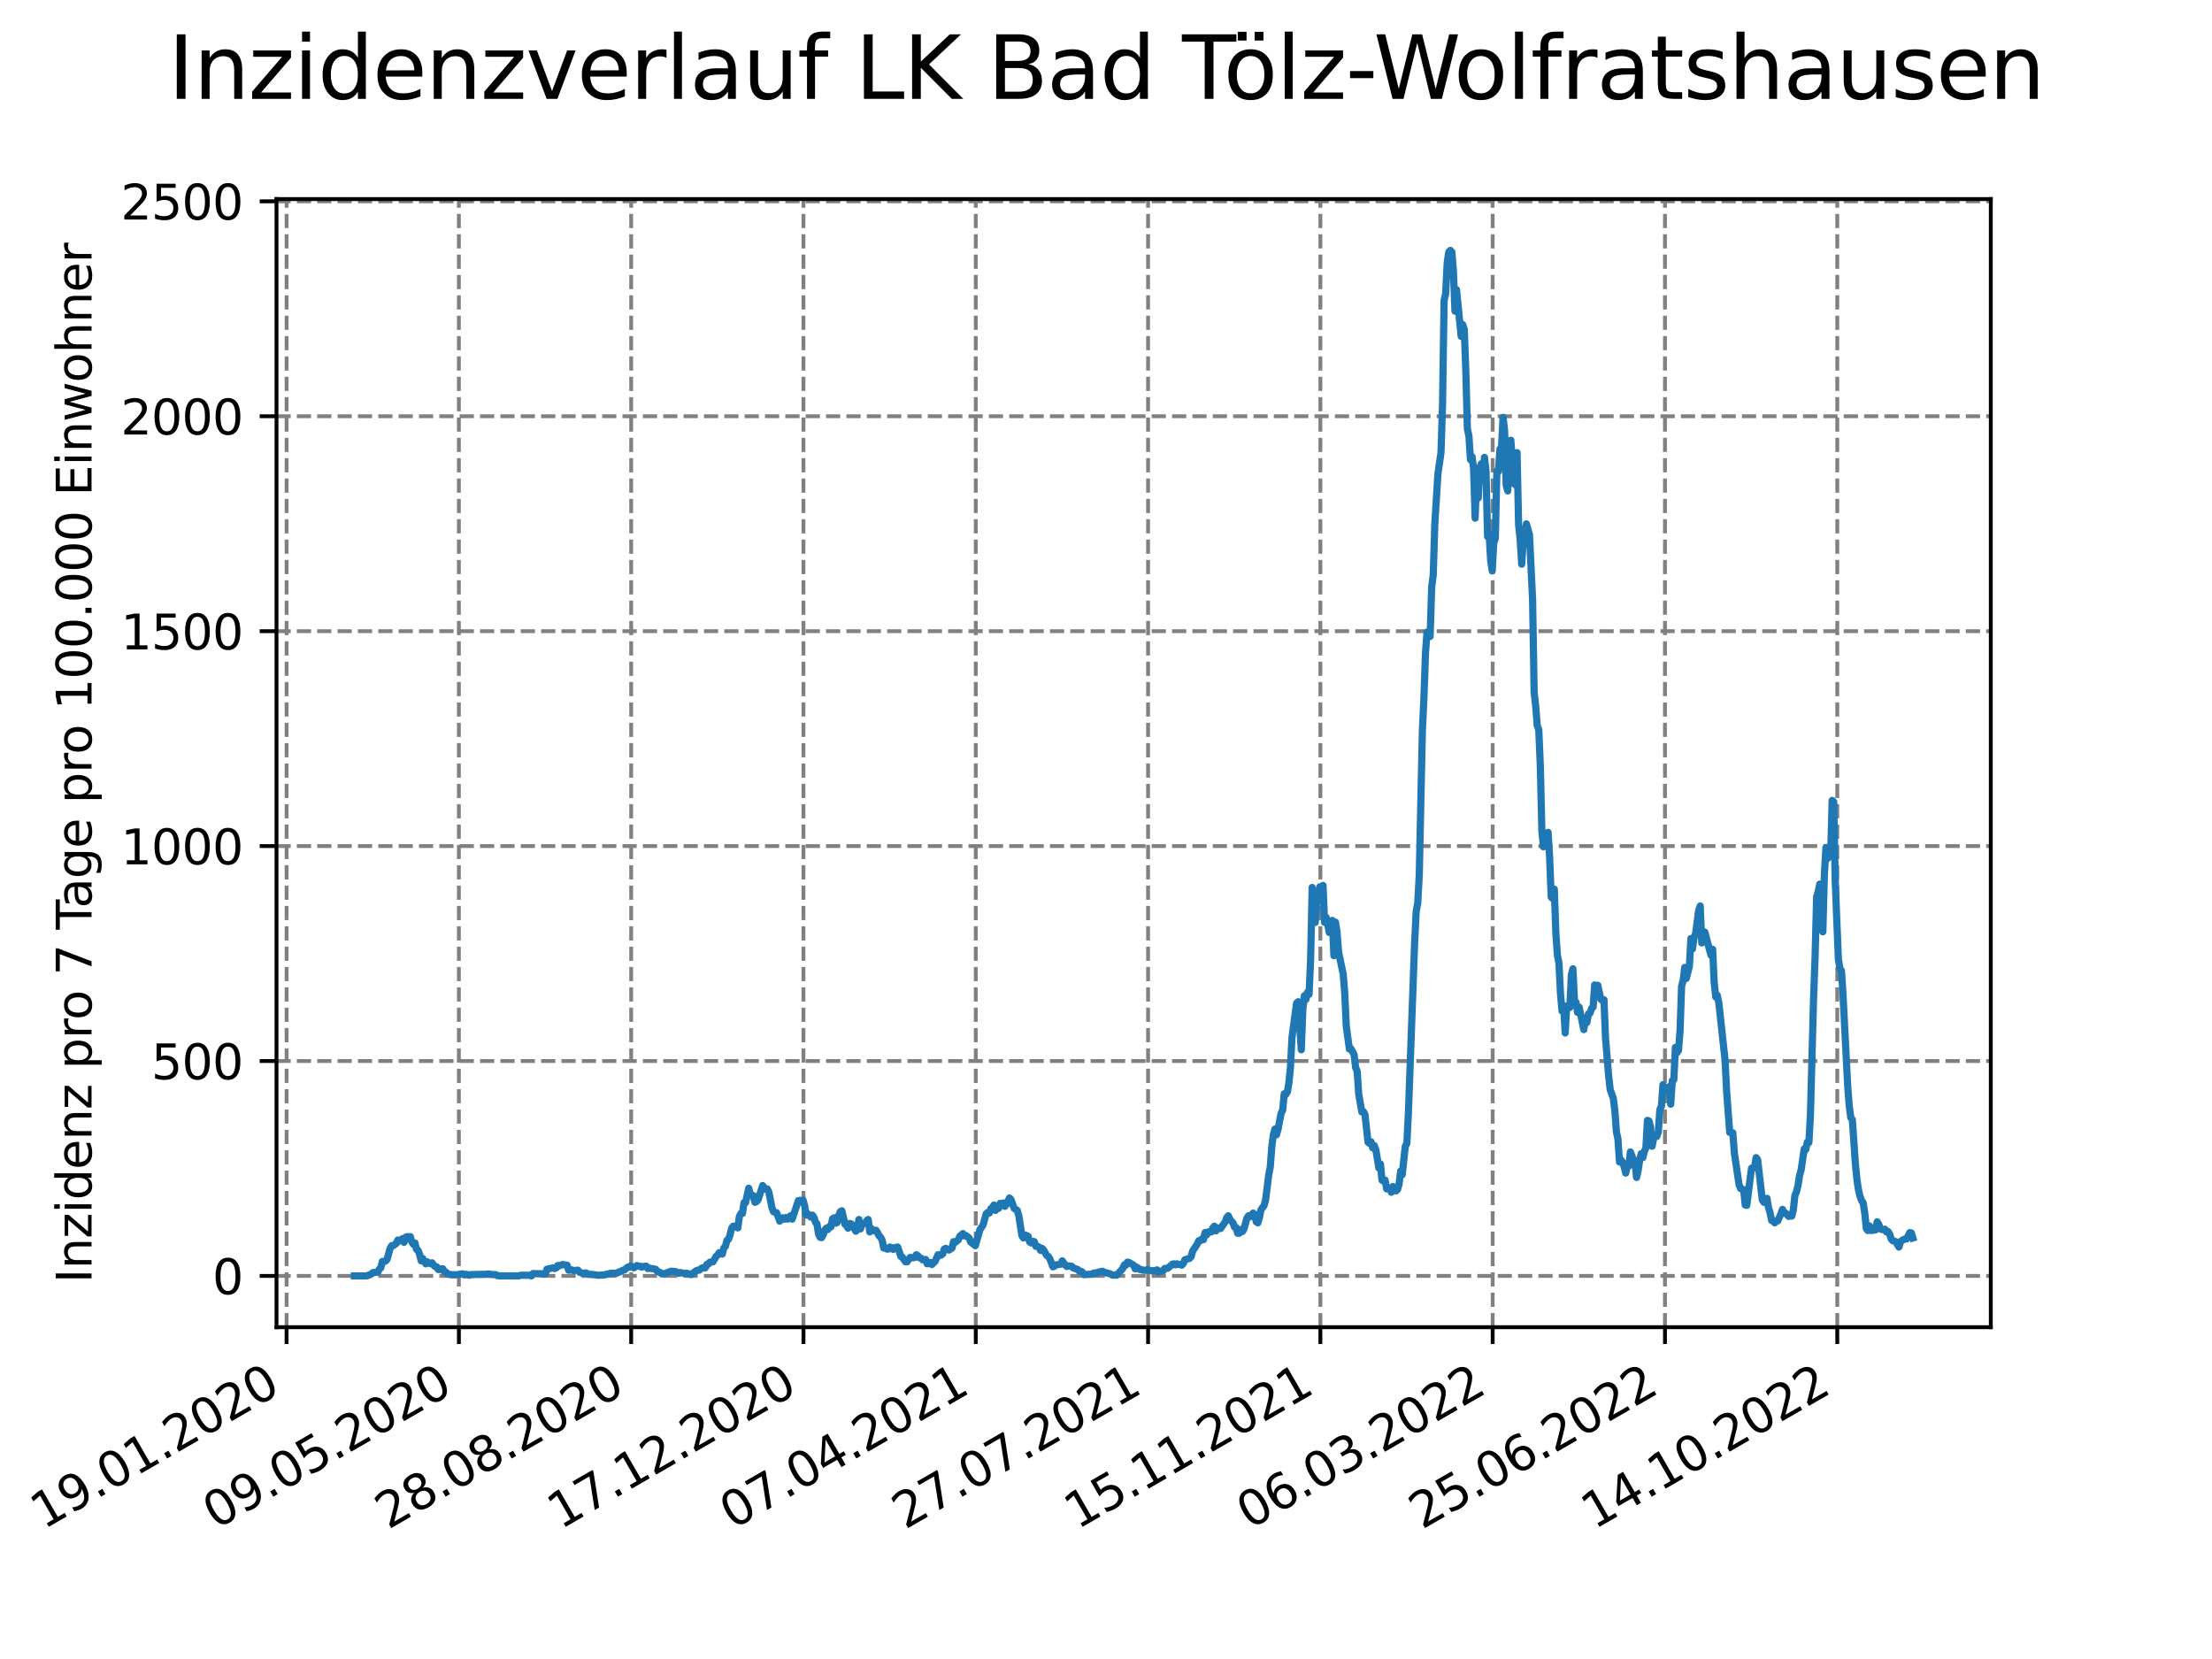 <?xml version="1.0" encoding="utf-8" standalone="no"?>
<!DOCTYPE svg PUBLIC "-//W3C//DTD SVG 1.1//EN"
  "http://www.w3.org/Graphics/SVG/1.1/DTD/svg11.dtd">
<svg xmlns:xlink="http://www.w3.org/1999/xlink" width="460.8pt" height="345.6pt" viewBox="0 0 460.8 345.6" xmlns="http://www.w3.org/2000/svg" version="1.1">
 <defs>
  <style type="text/css">*{stroke-linejoin: round; stroke-linecap: butt}</style>
 </defs>
 <g id="figure_1">
  <g id="patch_1">
   <path d="M 0 345.6 
L 460.8 345.6 
L 460.8 0 
L 0 0 
z
" style="fill: #ffffff"/>
  </g>
  <g id="axes_1">
   <g id="patch_2">
    <path d="M 57.6 276.48 
L 414.72 276.48 
L 414.72 41.472 
L 57.6 41.472 
z
" style="fill: #ffffff"/>
   </g>
   <g id="matplotlib.axis_1">
    <g id="xtick_1">
     <g id="line2d_1">
      <path d="M 59.699 276.48 
L 59.699 41.472 
" clip-path="url(#pd2eb0ee74f)" style="fill: none; stroke-dasharray: 2.96,1.28; stroke-dashoffset: 0; stroke: #808080; stroke-width: 0.8"/>
     </g>
     <g id="line2d_2">
      <defs>
       <path id="m0148c3d474" d="M 0 0 
L 0 3.5 
" style="stroke: #000000; stroke-width: 0.8"/>
      </defs>
      <g>
       <use xlink:href="#m0148c3d474" x="59.699" y="276.48" style="stroke: #000000; stroke-width: 0.8"/>
      </g>
     </g>
     <g id="text_1">
      <!-- 19.01.2020 -->
      <g transform="translate(9.074 318.689) rotate(-30) scale(0.1 -0.1)">
       <defs>
        <path id="DejaVuSans-31" d="M 794 531 
L 1825 531 
L 1825 4091 
L 703 3866 
L 703 4441 
L 1819 4666 
L 2450 4666 
L 2450 531 
L 3481 531 
L 3481 0 
L 794 0 
L 794 531 
z
" transform="scale(0.016)"/>
        <path id="DejaVuSans-39" d="M 703 97 
L 703 672 
Q 941 559 1184 500 
Q 1428 441 1663 441 
Q 2288 441 2617 861 
Q 2947 1281 2994 2138 
Q 2813 1869 2534 1725 
Q 2256 1581 1919 1581 
Q 1219 1581 811 2004 
Q 403 2428 403 3163 
Q 403 3881 828 4315 
Q 1253 4750 1959 4750 
Q 2769 4750 3195 4129 
Q 3622 3509 3622 2328 
Q 3622 1225 3098 567 
Q 2575 -91 1691 -91 
Q 1453 -91 1209 -44 
Q 966 3 703 97 
z
M 1959 2075 
Q 2384 2075 2632 2365 
Q 2881 2656 2881 3163 
Q 2881 3666 2632 3958 
Q 2384 4250 1959 4250 
Q 1534 4250 1286 3958 
Q 1038 3666 1038 3163 
Q 1038 2656 1286 2365 
Q 1534 2075 1959 2075 
z
" transform="scale(0.016)"/>
        <path id="DejaVuSans-2e" d="M 684 794 
L 1344 794 
L 1344 0 
L 684 0 
L 684 794 
z
" transform="scale(0.016)"/>
        <path id="DejaVuSans-30" d="M 2034 4250 
Q 1547 4250 1301 3770 
Q 1056 3291 1056 2328 
Q 1056 1369 1301 889 
Q 1547 409 2034 409 
Q 2525 409 2770 889 
Q 3016 1369 3016 2328 
Q 3016 3291 2770 3770 
Q 2525 4250 2034 4250 
z
M 2034 4750 
Q 2819 4750 3233 4129 
Q 3647 3509 3647 2328 
Q 3647 1150 3233 529 
Q 2819 -91 2034 -91 
Q 1250 -91 836 529 
Q 422 1150 422 2328 
Q 422 3509 836 4129 
Q 1250 4750 2034 4750 
z
" transform="scale(0.016)"/>
        <path id="DejaVuSans-32" d="M 1228 531 
L 3431 531 
L 3431 0 
L 469 0 
L 469 531 
Q 828 903 1448 1529 
Q 2069 2156 2228 2338 
Q 2531 2678 2651 2914 
Q 2772 3150 2772 3378 
Q 2772 3750 2511 3984 
Q 2250 4219 1831 4219 
Q 1534 4219 1204 4116 
Q 875 4013 500 3803 
L 500 4441 
Q 881 4594 1212 4672 
Q 1544 4750 1819 4750 
Q 2544 4750 2975 4387 
Q 3406 4025 3406 3419 
Q 3406 3131 3298 2873 
Q 3191 2616 2906 2266 
Q 2828 2175 2409 1742 
Q 1991 1309 1228 531 
z
" transform="scale(0.016)"/>
       </defs>
       <use xlink:href="#DejaVuSans-31"/>
       <use xlink:href="#DejaVuSans-39" x="63.623"/>
       <use xlink:href="#DejaVuSans-2e" x="127.246"/>
       <use xlink:href="#DejaVuSans-30" x="159.033"/>
       <use xlink:href="#DejaVuSans-31" x="222.656"/>
       <use xlink:href="#DejaVuSans-2e" x="286.279"/>
       <use xlink:href="#DejaVuSans-32" x="318.066"/>
       <use xlink:href="#DejaVuSans-30" x="381.689"/>
       <use xlink:href="#DejaVuSans-32" x="445.312"/>
       <use xlink:href="#DejaVuSans-30" x="508.936"/>
      </g>
     </g>
    </g>
    <g id="xtick_2">
     <g id="line2d_3">
      <path d="M 95.592 276.48 
L 95.592 41.472 
" clip-path="url(#pd2eb0ee74f)" style="fill: none; stroke-dasharray: 2.96,1.28; stroke-dashoffset: 0; stroke: #808080; stroke-width: 0.8"/>
     </g>
     <g id="line2d_4">
      <g>
       <use xlink:href="#m0148c3d474" x="95.592" y="276.48" style="stroke: #000000; stroke-width: 0.8"/>
      </g>
     </g>
     <g id="text_2">
      <!-- 09.05.2020 -->
      <g transform="translate(44.967 318.689) rotate(-30) scale(0.1 -0.1)">
       <defs>
        <path id="DejaVuSans-35" d="M 691 4666 
L 3169 4666 
L 3169 4134 
L 1269 4134 
L 1269 2991 
Q 1406 3038 1543 3061 
Q 1681 3084 1819 3084 
Q 2600 3084 3056 2656 
Q 3513 2228 3513 1497 
Q 3513 744 3044 326 
Q 2575 -91 1722 -91 
Q 1428 -91 1123 -41 
Q 819 9 494 109 
L 494 744 
Q 775 591 1075 516 
Q 1375 441 1709 441 
Q 2250 441 2565 725 
Q 2881 1009 2881 1497 
Q 2881 1984 2565 2268 
Q 2250 2553 1709 2553 
Q 1456 2553 1204 2497 
Q 953 2441 691 2322 
L 691 4666 
z
" transform="scale(0.016)"/>
       </defs>
       <use xlink:href="#DejaVuSans-30"/>
       <use xlink:href="#DejaVuSans-39" x="63.623"/>
       <use xlink:href="#DejaVuSans-2e" x="127.246"/>
       <use xlink:href="#DejaVuSans-30" x="159.033"/>
       <use xlink:href="#DejaVuSans-35" x="222.656"/>
       <use xlink:href="#DejaVuSans-2e" x="286.279"/>
       <use xlink:href="#DejaVuSans-32" x="318.066"/>
       <use xlink:href="#DejaVuSans-30" x="381.689"/>
       <use xlink:href="#DejaVuSans-32" x="445.312"/>
       <use xlink:href="#DejaVuSans-30" x="508.936"/>
      </g>
     </g>
    </g>
    <g id="xtick_3">
     <g id="line2d_5">
      <path d="M 131.485 276.48 
L 131.485 41.472 
" clip-path="url(#pd2eb0ee74f)" style="fill: none; stroke-dasharray: 2.96,1.28; stroke-dashoffset: 0; stroke: #808080; stroke-width: 0.8"/>
     </g>
     <g id="line2d_6">
      <g>
       <use xlink:href="#m0148c3d474" x="131.485" y="276.48" style="stroke: #000000; stroke-width: 0.8"/>
      </g>
     </g>
     <g id="text_3">
      <!-- 28.08.2020 -->
      <g transform="translate(80.86 318.689) rotate(-30) scale(0.1 -0.1)">
       <defs>
        <path id="DejaVuSans-38" d="M 2034 2216 
Q 1584 2216 1326 1975 
Q 1069 1734 1069 1313 
Q 1069 891 1326 650 
Q 1584 409 2034 409 
Q 2484 409 2743 651 
Q 3003 894 3003 1313 
Q 3003 1734 2745 1975 
Q 2488 2216 2034 2216 
z
M 1403 2484 
Q 997 2584 770 2862 
Q 544 3141 544 3541 
Q 544 4100 942 4425 
Q 1341 4750 2034 4750 
Q 2731 4750 3128 4425 
Q 3525 4100 3525 3541 
Q 3525 3141 3298 2862 
Q 3072 2584 2669 2484 
Q 3125 2378 3379 2068 
Q 3634 1759 3634 1313 
Q 3634 634 3220 271 
Q 2806 -91 2034 -91 
Q 1263 -91 848 271 
Q 434 634 434 1313 
Q 434 1759 690 2068 
Q 947 2378 1403 2484 
z
M 1172 3481 
Q 1172 3119 1398 2916 
Q 1625 2713 2034 2713 
Q 2441 2713 2670 2916 
Q 2900 3119 2900 3481 
Q 2900 3844 2670 4047 
Q 2441 4250 2034 4250 
Q 1625 4250 1398 4047 
Q 1172 3844 1172 3481 
z
" transform="scale(0.016)"/>
       </defs>
       <use xlink:href="#DejaVuSans-32"/>
       <use xlink:href="#DejaVuSans-38" x="63.623"/>
       <use xlink:href="#DejaVuSans-2e" x="127.246"/>
       <use xlink:href="#DejaVuSans-30" x="159.033"/>
       <use xlink:href="#DejaVuSans-38" x="222.656"/>
       <use xlink:href="#DejaVuSans-2e" x="286.279"/>
       <use xlink:href="#DejaVuSans-32" x="318.066"/>
       <use xlink:href="#DejaVuSans-30" x="381.689"/>
       <use xlink:href="#DejaVuSans-32" x="445.312"/>
       <use xlink:href="#DejaVuSans-30" x="508.936"/>
      </g>
     </g>
    </g>
    <g id="xtick_4">
     <g id="line2d_7">
      <path d="M 167.378 276.48 
L 167.378 41.472 
" clip-path="url(#pd2eb0ee74f)" style="fill: none; stroke-dasharray: 2.96,1.28; stroke-dashoffset: 0; stroke: #808080; stroke-width: 0.8"/>
     </g>
     <g id="line2d_8">
      <g>
       <use xlink:href="#m0148c3d474" x="167.378" y="276.48" style="stroke: #000000; stroke-width: 0.8"/>
      </g>
     </g>
     <g id="text_4">
      <!-- 17.12.2020 -->
      <g transform="translate(116.753 318.689) rotate(-30) scale(0.1 -0.1)">
       <defs>
        <path id="DejaVuSans-37" d="M 525 4666 
L 3525 4666 
L 3525 4397 
L 1831 0 
L 1172 0 
L 2766 4134 
L 525 4134 
L 525 4666 
z
" transform="scale(0.016)"/>
       </defs>
       <use xlink:href="#DejaVuSans-31"/>
       <use xlink:href="#DejaVuSans-37" x="63.623"/>
       <use xlink:href="#DejaVuSans-2e" x="127.246"/>
       <use xlink:href="#DejaVuSans-31" x="159.033"/>
       <use xlink:href="#DejaVuSans-32" x="222.656"/>
       <use xlink:href="#DejaVuSans-2e" x="286.279"/>
       <use xlink:href="#DejaVuSans-32" x="318.066"/>
       <use xlink:href="#DejaVuSans-30" x="381.689"/>
       <use xlink:href="#DejaVuSans-32" x="445.312"/>
       <use xlink:href="#DejaVuSans-30" x="508.936"/>
      </g>
     </g>
    </g>
    <g id="xtick_5">
     <g id="line2d_9">
      <path d="M 203.271 276.48 
L 203.271 41.472 
" clip-path="url(#pd2eb0ee74f)" style="fill: none; stroke-dasharray: 2.96,1.28; stroke-dashoffset: 0; stroke: #808080; stroke-width: 0.8"/>
     </g>
     <g id="line2d_10">
      <g>
       <use xlink:href="#m0148c3d474" x="203.271" y="276.48" style="stroke: #000000; stroke-width: 0.8"/>
      </g>
     </g>
     <g id="text_5">
      <!-- 07.04.2021 -->
      <g transform="translate(152.646 318.689) rotate(-30) scale(0.1 -0.1)">
       <defs>
        <path id="DejaVuSans-34" d="M 2419 4116 
L 825 1625 
L 2419 1625 
L 2419 4116 
z
M 2253 4666 
L 3047 4666 
L 3047 1625 
L 3713 1625 
L 3713 1100 
L 3047 1100 
L 3047 0 
L 2419 0 
L 2419 1100 
L 313 1100 
L 313 1709 
L 2253 4666 
z
" transform="scale(0.016)"/>
       </defs>
       <use xlink:href="#DejaVuSans-30"/>
       <use xlink:href="#DejaVuSans-37" x="63.623"/>
       <use xlink:href="#DejaVuSans-2e" x="127.246"/>
       <use xlink:href="#DejaVuSans-30" x="159.033"/>
       <use xlink:href="#DejaVuSans-34" x="222.656"/>
       <use xlink:href="#DejaVuSans-2e" x="286.279"/>
       <use xlink:href="#DejaVuSans-32" x="318.066"/>
       <use xlink:href="#DejaVuSans-30" x="381.689"/>
       <use xlink:href="#DejaVuSans-32" x="445.312"/>
       <use xlink:href="#DejaVuSans-31" x="508.936"/>
      </g>
     </g>
    </g>
    <g id="xtick_6">
     <g id="line2d_11">
      <path d="M 239.165 276.48 
L 239.165 41.472 
" clip-path="url(#pd2eb0ee74f)" style="fill: none; stroke-dasharray: 2.96,1.28; stroke-dashoffset: 0; stroke: #808080; stroke-width: 0.8"/>
     </g>
     <g id="line2d_12">
      <g>
       <use xlink:href="#m0148c3d474" x="239.165" y="276.48" style="stroke: #000000; stroke-width: 0.8"/>
      </g>
     </g>
     <g id="text_6">
      <!-- 27.07.2021 -->
      <g transform="translate(188.539 318.689) rotate(-30) scale(0.1 -0.1)">
       <use xlink:href="#DejaVuSans-32"/>
       <use xlink:href="#DejaVuSans-37" x="63.623"/>
       <use xlink:href="#DejaVuSans-2e" x="127.246"/>
       <use xlink:href="#DejaVuSans-30" x="159.033"/>
       <use xlink:href="#DejaVuSans-37" x="222.656"/>
       <use xlink:href="#DejaVuSans-2e" x="286.279"/>
       <use xlink:href="#DejaVuSans-32" x="318.066"/>
       <use xlink:href="#DejaVuSans-30" x="381.689"/>
       <use xlink:href="#DejaVuSans-32" x="445.312"/>
       <use xlink:href="#DejaVuSans-31" x="508.936"/>
      </g>
     </g>
    </g>
    <g id="xtick_7">
     <g id="line2d_13">
      <path d="M 275.058 276.48 
L 275.058 41.472 
" clip-path="url(#pd2eb0ee74f)" style="fill: none; stroke-dasharray: 2.96,1.28; stroke-dashoffset: 0; stroke: #808080; stroke-width: 0.8"/>
     </g>
     <g id="line2d_14">
      <g>
       <use xlink:href="#m0148c3d474" x="275.058" y="276.48" style="stroke: #000000; stroke-width: 0.8"/>
      </g>
     </g>
     <g id="text_7">
      <!-- 15.11.2021 -->
      <g transform="translate(224.432 318.689) rotate(-30) scale(0.1 -0.1)">
       <use xlink:href="#DejaVuSans-31"/>
       <use xlink:href="#DejaVuSans-35" x="63.623"/>
       <use xlink:href="#DejaVuSans-2e" x="127.246"/>
       <use xlink:href="#DejaVuSans-31" x="159.033"/>
       <use xlink:href="#DejaVuSans-31" x="222.656"/>
       <use xlink:href="#DejaVuSans-2e" x="286.279"/>
       <use xlink:href="#DejaVuSans-32" x="318.066"/>
       <use xlink:href="#DejaVuSans-30" x="381.689"/>
       <use xlink:href="#DejaVuSans-32" x="445.312"/>
       <use xlink:href="#DejaVuSans-31" x="508.936"/>
      </g>
     </g>
    </g>
    <g id="xtick_8">
     <g id="line2d_15">
      <path d="M 310.951 276.48 
L 310.951 41.472 
" clip-path="url(#pd2eb0ee74f)" style="fill: none; stroke-dasharray: 2.96,1.28; stroke-dashoffset: 0; stroke: #808080; stroke-width: 0.8"/>
     </g>
     <g id="line2d_16">
      <g>
       <use xlink:href="#m0148c3d474" x="310.951" y="276.48" style="stroke: #000000; stroke-width: 0.8"/>
      </g>
     </g>
     <g id="text_8">
      <!-- 06.03.2022 -->
      <g transform="translate(260.326 318.689) rotate(-30) scale(0.1 -0.1)">
       <defs>
        <path id="DejaVuSans-36" d="M 2113 2584 
Q 1688 2584 1439 2293 
Q 1191 2003 1191 1497 
Q 1191 994 1439 701 
Q 1688 409 2113 409 
Q 2538 409 2786 701 
Q 3034 994 3034 1497 
Q 3034 2003 2786 2293 
Q 2538 2584 2113 2584 
z
M 3366 4563 
L 3366 3988 
Q 3128 4100 2886 4159 
Q 2644 4219 2406 4219 
Q 1781 4219 1451 3797 
Q 1122 3375 1075 2522 
Q 1259 2794 1537 2939 
Q 1816 3084 2150 3084 
Q 2853 3084 3261 2657 
Q 3669 2231 3669 1497 
Q 3669 778 3244 343 
Q 2819 -91 2113 -91 
Q 1303 -91 875 529 
Q 447 1150 447 2328 
Q 447 3434 972 4092 
Q 1497 4750 2381 4750 
Q 2619 4750 2861 4703 
Q 3103 4656 3366 4563 
z
" transform="scale(0.016)"/>
        <path id="DejaVuSans-33" d="M 2597 2516 
Q 3050 2419 3304 2112 
Q 3559 1806 3559 1356 
Q 3559 666 3084 287 
Q 2609 -91 1734 -91 
Q 1441 -91 1130 -33 
Q 819 25 488 141 
L 488 750 
Q 750 597 1062 519 
Q 1375 441 1716 441 
Q 2309 441 2620 675 
Q 2931 909 2931 1356 
Q 2931 1769 2642 2001 
Q 2353 2234 1838 2234 
L 1294 2234 
L 1294 2753 
L 1863 2753 
Q 2328 2753 2575 2939 
Q 2822 3125 2822 3475 
Q 2822 3834 2567 4026 
Q 2313 4219 1838 4219 
Q 1578 4219 1281 4162 
Q 984 4106 628 3988 
L 628 4550 
Q 988 4650 1302 4700 
Q 1616 4750 1894 4750 
Q 2613 4750 3031 4423 
Q 3450 4097 3450 3541 
Q 3450 3153 3228 2886 
Q 3006 2619 2597 2516 
z
" transform="scale(0.016)"/>
       </defs>
       <use xlink:href="#DejaVuSans-30"/>
       <use xlink:href="#DejaVuSans-36" x="63.623"/>
       <use xlink:href="#DejaVuSans-2e" x="127.246"/>
       <use xlink:href="#DejaVuSans-30" x="159.033"/>
       <use xlink:href="#DejaVuSans-33" x="222.656"/>
       <use xlink:href="#DejaVuSans-2e" x="286.279"/>
       <use xlink:href="#DejaVuSans-32" x="318.066"/>
       <use xlink:href="#DejaVuSans-30" x="381.689"/>
       <use xlink:href="#DejaVuSans-32" x="445.312"/>
       <use xlink:href="#DejaVuSans-32" x="508.936"/>
      </g>
     </g>
    </g>
    <g id="xtick_9">
     <g id="line2d_17">
      <path d="M 346.844 276.48 
L 346.844 41.472 
" clip-path="url(#pd2eb0ee74f)" style="fill: none; stroke-dasharray: 2.96,1.28; stroke-dashoffset: 0; stroke: #808080; stroke-width: 0.8"/>
     </g>
     <g id="line2d_18">
      <g>
       <use xlink:href="#m0148c3d474" x="346.844" y="276.48" style="stroke: #000000; stroke-width: 0.8"/>
      </g>
     </g>
     <g id="text_9">
      <!-- 25.06.2022 -->
      <g transform="translate(296.219 318.689) rotate(-30) scale(0.1 -0.1)">
       <use xlink:href="#DejaVuSans-32"/>
       <use xlink:href="#DejaVuSans-35" x="63.623"/>
       <use xlink:href="#DejaVuSans-2e" x="127.246"/>
       <use xlink:href="#DejaVuSans-30" x="159.033"/>
       <use xlink:href="#DejaVuSans-36" x="222.656"/>
       <use xlink:href="#DejaVuSans-2e" x="286.279"/>
       <use xlink:href="#DejaVuSans-32" x="318.066"/>
       <use xlink:href="#DejaVuSans-30" x="381.689"/>
       <use xlink:href="#DejaVuSans-32" x="445.312"/>
       <use xlink:href="#DejaVuSans-32" x="508.936"/>
      </g>
     </g>
    </g>
    <g id="xtick_10">
     <g id="line2d_19">
      <path d="M 382.737 276.48 
L 382.737 41.472 
" clip-path="url(#pd2eb0ee74f)" style="fill: none; stroke-dasharray: 2.96,1.28; stroke-dashoffset: 0; stroke: #808080; stroke-width: 0.8"/>
     </g>
     <g id="line2d_20">
      <g>
       <use xlink:href="#m0148c3d474" x="382.737" y="276.48" style="stroke: #000000; stroke-width: 0.8"/>
      </g>
     </g>
     <g id="text_10">
      <!-- 14.10.2022 -->
      <g transform="translate(332.112 318.689) rotate(-30) scale(0.1 -0.1)">
       <use xlink:href="#DejaVuSans-31"/>
       <use xlink:href="#DejaVuSans-34" x="63.623"/>
       <use xlink:href="#DejaVuSans-2e" x="127.246"/>
       <use xlink:href="#DejaVuSans-31" x="159.033"/>
       <use xlink:href="#DejaVuSans-30" x="222.656"/>
       <use xlink:href="#DejaVuSans-2e" x="286.279"/>
       <use xlink:href="#DejaVuSans-32" x="318.066"/>
       <use xlink:href="#DejaVuSans-30" x="381.689"/>
       <use xlink:href="#DejaVuSans-32" x="445.312"/>
       <use xlink:href="#DejaVuSans-32" x="508.936"/>
      </g>
     </g>
    </g>
   </g>
   <g id="matplotlib.axis_2">
    <g id="ytick_1">
     <g id="line2d_21">
      <path d="M 57.6 265.798 
L 414.72 265.798 
" clip-path="url(#pd2eb0ee74f)" style="fill: none; stroke-dasharray: 2.96,1.28; stroke-dashoffset: 0; stroke: #808080; stroke-width: 0.8"/>
     </g>
     <g id="line2d_22">
      <defs>
       <path id="mc5e0ba1c98" d="M 0 0 
L -3.5 0 
" style="stroke: #000000; stroke-width: 0.8"/>
      </defs>
      <g>
       <use xlink:href="#mc5e0ba1c98" x="57.6" y="265.798" style="stroke: #000000; stroke-width: 0.8"/>
      </g>
     </g>
     <g id="text_11">
      <!-- 0 -->
      <g transform="translate(44.237 269.597) scale(0.1 -0.1)">
       <use xlink:href="#DejaVuSans-30"/>
      </g>
     </g>
    </g>
    <g id="ytick_2">
     <g id="line2d_23">
      <path d="M 57.6 221.026 
L 414.72 221.026 
" clip-path="url(#pd2eb0ee74f)" style="fill: none; stroke-dasharray: 2.96,1.28; stroke-dashoffset: 0; stroke: #808080; stroke-width: 0.8"/>
     </g>
     <g id="line2d_24">
      <g>
       <use xlink:href="#mc5e0ba1c98" x="57.6" y="221.026" style="stroke: #000000; stroke-width: 0.8"/>
      </g>
     </g>
     <g id="text_12">
      <!-- 500 -->
      <g transform="translate(31.512 224.825) scale(0.1 -0.1)">
       <use xlink:href="#DejaVuSans-35"/>
       <use xlink:href="#DejaVuSans-30" x="63.623"/>
       <use xlink:href="#DejaVuSans-30" x="127.246"/>
      </g>
     </g>
    </g>
    <g id="ytick_3">
     <g id="line2d_25">
      <path d="M 57.6 176.254 
L 414.72 176.254 
" clip-path="url(#pd2eb0ee74f)" style="fill: none; stroke-dasharray: 2.96,1.28; stroke-dashoffset: 0; stroke: #808080; stroke-width: 0.8"/>
     </g>
     <g id="line2d_26">
      <g>
       <use xlink:href="#mc5e0ba1c98" x="57.6" y="176.254" style="stroke: #000000; stroke-width: 0.8"/>
      </g>
     </g>
     <g id="text_13">
      <!-- 1000 -->
      <g transform="translate(25.15 180.054) scale(0.1 -0.1)">
       <use xlink:href="#DejaVuSans-31"/>
       <use xlink:href="#DejaVuSans-30" x="63.623"/>
       <use xlink:href="#DejaVuSans-30" x="127.246"/>
       <use xlink:href="#DejaVuSans-30" x="190.869"/>
      </g>
     </g>
    </g>
    <g id="ytick_4">
     <g id="line2d_27">
      <path d="M 57.6 131.483 
L 414.72 131.483 
" clip-path="url(#pd2eb0ee74f)" style="fill: none; stroke-dasharray: 2.96,1.28; stroke-dashoffset: 0; stroke: #808080; stroke-width: 0.8"/>
     </g>
     <g id="line2d_28">
      <g>
       <use xlink:href="#mc5e0ba1c98" x="57.6" y="131.483" style="stroke: #000000; stroke-width: 0.8"/>
      </g>
     </g>
     <g id="text_14">
      <!-- 1500 -->
      <g transform="translate(25.15 135.282) scale(0.1 -0.1)">
       <use xlink:href="#DejaVuSans-31"/>
       <use xlink:href="#DejaVuSans-35" x="63.623"/>
       <use xlink:href="#DejaVuSans-30" x="127.246"/>
       <use xlink:href="#DejaVuSans-30" x="190.869"/>
      </g>
     </g>
    </g>
    <g id="ytick_5">
     <g id="line2d_29">
      <path d="M 57.6 86.711 
L 414.72 86.711 
" clip-path="url(#pd2eb0ee74f)" style="fill: none; stroke-dasharray: 2.96,1.28; stroke-dashoffset: 0; stroke: #808080; stroke-width: 0.8"/>
     </g>
     <g id="line2d_30">
      <g>
       <use xlink:href="#mc5e0ba1c98" x="57.6" y="86.711" style="stroke: #000000; stroke-width: 0.8"/>
      </g>
     </g>
     <g id="text_15">
      <!-- 2000 -->
      <g transform="translate(25.15 90.51) scale(0.1 -0.1)">
       <use xlink:href="#DejaVuSans-32"/>
       <use xlink:href="#DejaVuSans-30" x="63.623"/>
       <use xlink:href="#DejaVuSans-30" x="127.246"/>
       <use xlink:href="#DejaVuSans-30" x="190.869"/>
      </g>
     </g>
    </g>
    <g id="ytick_6">
     <g id="line2d_31">
      <path d="M 57.6 41.939 
L 414.72 41.939 
" clip-path="url(#pd2eb0ee74f)" style="fill: none; stroke-dasharray: 2.96,1.28; stroke-dashoffset: 0; stroke: #808080; stroke-width: 0.8"/>
     </g>
     <g id="line2d_32">
      <g>
       <use xlink:href="#mc5e0ba1c98" x="57.6" y="41.939" style="stroke: #000000; stroke-width: 0.8"/>
      </g>
     </g>
     <g id="text_16">
      <!-- 2500 -->
      <g transform="translate(25.15 45.738) scale(0.1 -0.1)">
       <use xlink:href="#DejaVuSans-32"/>
       <use xlink:href="#DejaVuSans-35" x="63.623"/>
       <use xlink:href="#DejaVuSans-30" x="127.246"/>
       <use xlink:href="#DejaVuSans-30" x="190.869"/>
      </g>
     </g>
    </g>
    <g id="text_17">
     <!-- Inzidenz pro 7 Tage pro 100.000 Einwohner -->
     <g transform="translate(19.07 267.301) rotate(-90) scale(0.1 -0.1)">
      <defs>
       <path id="DejaVuSans-49" d="M 628 4666 
L 1259 4666 
L 1259 0 
L 628 0 
L 628 4666 
z
" transform="scale(0.016)"/>
       <path id="DejaVuSans-6e" d="M 3513 2113 
L 3513 0 
L 2938 0 
L 2938 2094 
Q 2938 2591 2744 2837 
Q 2550 3084 2163 3084 
Q 1697 3084 1428 2787 
Q 1159 2491 1159 1978 
L 1159 0 
L 581 0 
L 581 3500 
L 1159 3500 
L 1159 2956 
Q 1366 3272 1645 3428 
Q 1925 3584 2291 3584 
Q 2894 3584 3203 3211 
Q 3513 2838 3513 2113 
z
" transform="scale(0.016)"/>
       <path id="DejaVuSans-7a" d="M 353 3500 
L 3084 3500 
L 3084 2975 
L 922 459 
L 3084 459 
L 3084 0 
L 275 0 
L 275 525 
L 2438 3041 
L 353 3041 
L 353 3500 
z
" transform="scale(0.016)"/>
       <path id="DejaVuSans-69" d="M 603 3500 
L 1178 3500 
L 1178 0 
L 603 0 
L 603 3500 
z
M 603 4863 
L 1178 4863 
L 1178 4134 
L 603 4134 
L 603 4863 
z
" transform="scale(0.016)"/>
       <path id="DejaVuSans-64" d="M 2906 2969 
L 2906 4863 
L 3481 4863 
L 3481 0 
L 2906 0 
L 2906 525 
Q 2725 213 2448 61 
Q 2172 -91 1784 -91 
Q 1150 -91 751 415 
Q 353 922 353 1747 
Q 353 2572 751 3078 
Q 1150 3584 1784 3584 
Q 2172 3584 2448 3432 
Q 2725 3281 2906 2969 
z
M 947 1747 
Q 947 1113 1208 752 
Q 1469 391 1925 391 
Q 2381 391 2643 752 
Q 2906 1113 2906 1747 
Q 2906 2381 2643 2742 
Q 2381 3103 1925 3103 
Q 1469 3103 1208 2742 
Q 947 2381 947 1747 
z
" transform="scale(0.016)"/>
       <path id="DejaVuSans-65" d="M 3597 1894 
L 3597 1613 
L 953 1613 
Q 991 1019 1311 708 
Q 1631 397 2203 397 
Q 2534 397 2845 478 
Q 3156 559 3463 722 
L 3463 178 
Q 3153 47 2828 -22 
Q 2503 -91 2169 -91 
Q 1331 -91 842 396 
Q 353 884 353 1716 
Q 353 2575 817 3079 
Q 1281 3584 2069 3584 
Q 2775 3584 3186 3129 
Q 3597 2675 3597 1894 
z
M 3022 2063 
Q 3016 2534 2758 2815 
Q 2500 3097 2075 3097 
Q 1594 3097 1305 2825 
Q 1016 2553 972 2059 
L 3022 2063 
z
" transform="scale(0.016)"/>
       <path id="DejaVuSans-20" transform="scale(0.016)"/>
       <path id="DejaVuSans-70" d="M 1159 525 
L 1159 -1331 
L 581 -1331 
L 581 3500 
L 1159 3500 
L 1159 2969 
Q 1341 3281 1617 3432 
Q 1894 3584 2278 3584 
Q 2916 3584 3314 3078 
Q 3713 2572 3713 1747 
Q 3713 922 3314 415 
Q 2916 -91 2278 -91 
Q 1894 -91 1617 61 
Q 1341 213 1159 525 
z
M 3116 1747 
Q 3116 2381 2855 2742 
Q 2594 3103 2138 3103 
Q 1681 3103 1420 2742 
Q 1159 2381 1159 1747 
Q 1159 1113 1420 752 
Q 1681 391 2138 391 
Q 2594 391 2855 752 
Q 3116 1113 3116 1747 
z
" transform="scale(0.016)"/>
       <path id="DejaVuSans-72" d="M 2631 2963 
Q 2534 3019 2420 3045 
Q 2306 3072 2169 3072 
Q 1681 3072 1420 2755 
Q 1159 2438 1159 1844 
L 1159 0 
L 581 0 
L 581 3500 
L 1159 3500 
L 1159 2956 
Q 1341 3275 1631 3429 
Q 1922 3584 2338 3584 
Q 2397 3584 2469 3576 
Q 2541 3569 2628 3553 
L 2631 2963 
z
" transform="scale(0.016)"/>
       <path id="DejaVuSans-6f" d="M 1959 3097 
Q 1497 3097 1228 2736 
Q 959 2375 959 1747 
Q 959 1119 1226 758 
Q 1494 397 1959 397 
Q 2419 397 2687 759 
Q 2956 1122 2956 1747 
Q 2956 2369 2687 2733 
Q 2419 3097 1959 3097 
z
M 1959 3584 
Q 2709 3584 3137 3096 
Q 3566 2609 3566 1747 
Q 3566 888 3137 398 
Q 2709 -91 1959 -91 
Q 1206 -91 779 398 
Q 353 888 353 1747 
Q 353 2609 779 3096 
Q 1206 3584 1959 3584 
z
" transform="scale(0.016)"/>
       <path id="DejaVuSans-54" d="M -19 4666 
L 3928 4666 
L 3928 4134 
L 2272 4134 
L 2272 0 
L 1638 0 
L 1638 4134 
L -19 4134 
L -19 4666 
z
" transform="scale(0.016)"/>
       <path id="DejaVuSans-61" d="M 2194 1759 
Q 1497 1759 1228 1600 
Q 959 1441 959 1056 
Q 959 750 1161 570 
Q 1363 391 1709 391 
Q 2188 391 2477 730 
Q 2766 1069 2766 1631 
L 2766 1759 
L 2194 1759 
z
M 3341 1997 
L 3341 0 
L 2766 0 
L 2766 531 
Q 2569 213 2275 61 
Q 1981 -91 1556 -91 
Q 1019 -91 701 211 
Q 384 513 384 1019 
Q 384 1609 779 1909 
Q 1175 2209 1959 2209 
L 2766 2209 
L 2766 2266 
Q 2766 2663 2505 2880 
Q 2244 3097 1772 3097 
Q 1472 3097 1187 3025 
Q 903 2953 641 2809 
L 641 3341 
Q 956 3463 1253 3523 
Q 1550 3584 1831 3584 
Q 2591 3584 2966 3190 
Q 3341 2797 3341 1997 
z
" transform="scale(0.016)"/>
       <path id="DejaVuSans-67" d="M 2906 1791 
Q 2906 2416 2648 2759 
Q 2391 3103 1925 3103 
Q 1463 3103 1205 2759 
Q 947 2416 947 1791 
Q 947 1169 1205 825 
Q 1463 481 1925 481 
Q 2391 481 2648 825 
Q 2906 1169 2906 1791 
z
M 3481 434 
Q 3481 -459 3084 -895 
Q 2688 -1331 1869 -1331 
Q 1566 -1331 1297 -1286 
Q 1028 -1241 775 -1147 
L 775 -588 
Q 1028 -725 1275 -790 
Q 1522 -856 1778 -856 
Q 2344 -856 2625 -561 
Q 2906 -266 2906 331 
L 2906 616 
Q 2728 306 2450 153 
Q 2172 0 1784 0 
Q 1141 0 747 490 
Q 353 981 353 1791 
Q 353 2603 747 3093 
Q 1141 3584 1784 3584 
Q 2172 3584 2450 3431 
Q 2728 3278 2906 2969 
L 2906 3500 
L 3481 3500 
L 3481 434 
z
" transform="scale(0.016)"/>
       <path id="DejaVuSans-45" d="M 628 4666 
L 3578 4666 
L 3578 4134 
L 1259 4134 
L 1259 2753 
L 3481 2753 
L 3481 2222 
L 1259 2222 
L 1259 531 
L 3634 531 
L 3634 0 
L 628 0 
L 628 4666 
z
" transform="scale(0.016)"/>
       <path id="DejaVuSans-77" d="M 269 3500 
L 844 3500 
L 1563 769 
L 2278 3500 
L 2956 3500 
L 3675 769 
L 4391 3500 
L 4966 3500 
L 4050 0 
L 3372 0 
L 2619 2869 
L 1863 0 
L 1184 0 
L 269 3500 
z
" transform="scale(0.016)"/>
       <path id="DejaVuSans-68" d="M 3513 2113 
L 3513 0 
L 2938 0 
L 2938 2094 
Q 2938 2591 2744 2837 
Q 2550 3084 2163 3084 
Q 1697 3084 1428 2787 
Q 1159 2491 1159 1978 
L 1159 0 
L 581 0 
L 581 4863 
L 1159 4863 
L 1159 2956 
Q 1366 3272 1645 3428 
Q 1925 3584 2291 3584 
Q 2894 3584 3203 3211 
Q 3513 2838 3513 2113 
z
" transform="scale(0.016)"/>
      </defs>
      <use xlink:href="#DejaVuSans-49"/>
      <use xlink:href="#DejaVuSans-6e" x="29.492"/>
      <use xlink:href="#DejaVuSans-7a" x="92.871"/>
      <use xlink:href="#DejaVuSans-69" x="145.361"/>
      <use xlink:href="#DejaVuSans-64" x="173.145"/>
      <use xlink:href="#DejaVuSans-65" x="236.621"/>
      <use xlink:href="#DejaVuSans-6e" x="298.145"/>
      <use xlink:href="#DejaVuSans-7a" x="361.523"/>
      <use xlink:href="#DejaVuSans-20" x="414.014"/>
      <use xlink:href="#DejaVuSans-70" x="445.801"/>
      <use xlink:href="#DejaVuSans-72" x="509.277"/>
      <use xlink:href="#DejaVuSans-6f" x="548.141"/>
      <use xlink:href="#DejaVuSans-20" x="609.322"/>
      <use xlink:href="#DejaVuSans-37" x="641.109"/>
      <use xlink:href="#DejaVuSans-20" x="704.732"/>
      <use xlink:href="#DejaVuSans-54" x="736.52"/>
      <use xlink:href="#DejaVuSans-61" x="781.104"/>
      <use xlink:href="#DejaVuSans-67" x="842.383"/>
      <use xlink:href="#DejaVuSans-65" x="905.859"/>
      <use xlink:href="#DejaVuSans-20" x="967.383"/>
      <use xlink:href="#DejaVuSans-70" x="999.17"/>
      <use xlink:href="#DejaVuSans-72" x="1062.646"/>
      <use xlink:href="#DejaVuSans-6f" x="1101.51"/>
      <use xlink:href="#DejaVuSans-20" x="1162.691"/>
      <use xlink:href="#DejaVuSans-31" x="1194.479"/>
      <use xlink:href="#DejaVuSans-30" x="1258.102"/>
      <use xlink:href="#DejaVuSans-30" x="1321.725"/>
      <use xlink:href="#DejaVuSans-2e" x="1385.348"/>
      <use xlink:href="#DejaVuSans-30" x="1417.135"/>
      <use xlink:href="#DejaVuSans-30" x="1480.758"/>
      <use xlink:href="#DejaVuSans-30" x="1544.381"/>
      <use xlink:href="#DejaVuSans-20" x="1608.004"/>
      <use xlink:href="#DejaVuSans-45" x="1639.791"/>
      <use xlink:href="#DejaVuSans-69" x="1702.975"/>
      <use xlink:href="#DejaVuSans-6e" x="1730.758"/>
      <use xlink:href="#DejaVuSans-77" x="1794.137"/>
      <use xlink:href="#DejaVuSans-6f" x="1875.924"/>
      <use xlink:href="#DejaVuSans-68" x="1937.105"/>
      <use xlink:href="#DejaVuSans-6e" x="2000.484"/>
      <use xlink:href="#DejaVuSans-65" x="2063.863"/>
      <use xlink:href="#DejaVuSans-72" x="2125.387"/>
     </g>
    </g>
   </g>
   <g id="line2d_33">
    <path d="M 73.833 265.798 
L 76.42 265.798 
L 77.39 265.378 
L 77.713 265.098 
L 78.683 265.028 
L 79.007 264.398 
L 79.33 264.118 
L 79.653 262.788 
L 80.3 262.718 
L 80.623 262.368 
L 81.27 260.058 
L 81.593 259.498 
L 81.917 259.498 
L 82.563 259.008 
L 82.887 258.308 
L 83.21 258.518 
L 83.534 258.448 
L 83.857 258.028 
L 84.18 258.798 
L 84.504 257.748 
L 84.827 257.608 
L 85.15 257.818 
L 85.474 257.608 
L 85.797 258.728 
L 86.12 259.218 
L 86.444 258.938 
L 86.767 260.268 
L 87.091 260.478 
L 87.414 261.318 
L 87.737 262.648 
L 88.061 262.158 
L 88.707 263.278 
L 89.031 262.858 
L 89.354 263.138 
L 89.677 263.208 
L 90.001 263.068 
L 90.324 263.558 
L 90.648 263.838 
L 90.971 263.908 
L 91.294 264.468 
L 91.618 264.468 
L 91.941 264.328 
L 92.264 264.328 
L 92.588 264.958 
L 92.911 265.028 
L 93.234 265.378 
L 94.204 265.588 
L 94.528 265.518 
L 94.851 265.588 
L 96.145 265.378 
L 96.468 265.378 
L 96.791 265.588 
L 97.115 265.448 
L 97.761 265.658 
L 98.085 265.518 
L 101.318 265.448 
L 101.642 265.378 
L 102.612 265.518 
L 103.259 265.518 
L 103.582 265.728 
L 104.229 265.798 
L 108.109 265.798 
L 108.432 265.658 
L 110.373 265.658 
L 110.696 265.798 
L 111.019 265.308 
L 113.606 265.378 
L 113.93 264.398 
L 115.223 264.118 
L 115.546 264.258 
L 115.87 264.118 
L 116.193 263.628 
L 116.516 263.698 
L 117.163 263.418 
L 118.133 263.558 
L 118.457 264.608 
L 119.103 264.538 
L 119.427 264.678 
L 120.397 264.608 
L 120.72 265.028 
L 121.043 265.098 
L 121.367 265.308 
L 122.014 265.168 
L 122.66 265.448 
L 123.63 265.518 
L 124.6 265.658 
L 125.894 265.588 
L 126.541 265.378 
L 126.864 265.378 
L 127.187 265.238 
L 128.481 265.238 
L 128.804 265.028 
L 129.127 264.958 
L 129.774 264.608 
L 130.098 264.538 
L 130.744 263.978 
L 131.068 263.978 
L 131.391 263.698 
L 132.038 264.118 
L 132.684 263.628 
L 133.008 263.768 
L 133.331 263.768 
L 133.655 263.978 
L 133.978 263.838 
L 134.625 263.768 
L 134.948 264.258 
L 135.271 264.188 
L 136.565 264.398 
L 136.888 264.818 
L 137.535 265.098 
L 137.858 265.378 
L 138.505 265.308 
L 139.798 264.818 
L 140.768 264.888 
L 141.415 265.238 
L 141.739 265.098 
L 142.709 265.308 
L 143.032 265.238 
L 144.002 265.518 
L 144.972 264.748 
L 145.296 264.608 
L 145.619 264.608 
L 146.266 264.118 
L 146.912 264.118 
L 147.236 263.418 
L 147.559 263.348 
L 147.882 262.928 
L 148.529 262.858 
L 149.176 261.738 
L 149.499 261.458 
L 149.823 260.968 
L 150.469 261.248 
L 150.793 259.988 
L 151.116 259.638 
L 151.439 258.378 
L 151.763 258.168 
L 152.086 257.258 
L 152.409 255.858 
L 152.733 255.438 
L 153.056 255.578 
L 153.38 255.298 
L 153.703 255.788 
L 154.026 253.408 
L 154.35 252.778 
L 154.673 252.778 
L 154.996 250.538 
L 155.32 250.538 
L 155.966 247.528 
L 156.29 248.788 
L 156.613 249.068 
L 156.937 249.068 
L 157.26 250.468 
L 157.583 250.328 
L 157.907 249.978 
L 158.877 246.967 
L 159.2 247.458 
L 159.523 247.738 
L 159.847 247.668 
L 160.17 248.368 
L 160.817 251.588 
L 161.14 252.428 
L 161.787 252.638 
L 162.434 254.388 
L 163.08 253.688 
L 163.404 253.968 
L 163.727 253.618 
L 164.05 253.968 
L 164.697 253.268 
L 165.021 253.968 
L 166.314 250.118 
L 166.637 250.048 
L 166.961 250.118 
L 167.284 249.978 
L 167.607 251.098 
L 167.931 253.128 
L 168.254 252.848 
L 168.901 253.548 
L 169.224 253.128 
L 169.548 253.548 
L 169.871 254.598 
L 170.194 254.948 
L 170.518 257.118 
L 170.841 257.748 
L 171.164 257.818 
L 171.488 257.188 
L 171.811 256.278 
L 172.135 255.858 
L 172.458 256.138 
L 172.781 255.508 
L 173.105 255.578 
L 173.428 253.898 
L 173.751 253.688 
L 174.075 254.808 
L 174.398 254.668 
L 174.721 253.198 
L 175.045 252.428 
L 175.368 252.218 
L 176.015 255.018 
L 176.338 255.298 
L 176.662 255.858 
L 176.985 254.878 
L 177.308 254.948 
L 177.632 255.298 
L 178.278 256.488 
L 178.602 256.138 
L 178.925 254.038 
L 179.248 255.998 
L 179.572 254.948 
L 180.219 254.808 
L 180.542 254.318 
L 180.865 254.038 
L 181.189 256.628 
L 181.512 255.928 
L 181.835 256.278 
L 182.159 256.418 
L 182.482 256.278 
L 182.805 256.768 
L 183.129 257.468 
L 183.452 257.748 
L 183.776 258.378 
L 184.099 259.988 
L 184.422 259.918 
L 184.746 260.198 
L 185.069 260.198 
L 185.392 259.778 
L 185.716 259.918 
L 186.039 260.268 
L 186.362 259.918 
L 187.009 259.778 
L 187.656 261.738 
L 187.979 261.878 
L 188.626 262.858 
L 188.949 262.858 
L 189.596 261.948 
L 190.243 262.018 
L 190.566 261.948 
L 190.889 261.388 
L 191.213 261.598 
L 191.536 262.018 
L 191.86 262.088 
L 192.183 262.438 
L 192.83 262.368 
L 193.153 263.278 
L 193.476 262.998 
L 193.8 262.998 
L 194.123 263.418 
L 194.77 262.788 
L 195.417 261.388 
L 195.74 261.528 
L 196.063 261.458 
L 196.387 261.178 
L 196.71 260.198 
L 197.033 260.058 
L 197.68 260.408 
L 198.327 259.988 
L 198.65 258.658 
L 198.973 258.798 
L 199.62 258.308 
L 199.944 257.538 
L 200.59 256.978 
L 200.914 257.468 
L 201.237 257.398 
L 201.884 257.888 
L 202.207 258.728 
L 203.177 259.498 
L 204.147 256.138 
L 204.794 255.158 
L 205.441 252.848 
L 205.764 252.568 
L 206.087 252.708 
L 206.411 251.798 
L 206.734 251.518 
L 207.058 251.028 
L 207.381 252.148 
L 207.704 251.308 
L 208.028 251.728 
L 208.351 250.678 
L 208.674 251.028 
L 208.998 250.608 
L 209.321 251.308 
L 209.644 250.888 
L 210.291 249.558 
L 210.614 249.908 
L 211.261 251.728 
L 211.908 252.148 
L 212.231 253.198 
L 212.878 257.398 
L 213.201 257.888 
L 213.525 257.258 
L 214.171 257.538 
L 214.495 258.728 
L 214.818 258.938 
L 215.142 258.588 
L 215.465 258.658 
L 215.788 259.638 
L 216.112 259.638 
L 216.435 259.778 
L 216.758 260.478 
L 217.082 260.058 
L 217.405 260.408 
L 218.052 261.528 
L 218.375 261.738 
L 218.699 262.228 
L 219.345 263.908 
L 219.669 263.768 
L 219.992 263.488 
L 220.639 263.418 
L 220.962 263.348 
L 221.285 262.648 
L 221.932 263.558 
L 222.255 263.838 
L 222.579 263.698 
L 223.226 263.768 
L 223.549 264.118 
L 224.519 264.468 
L 224.842 264.818 
L 225.166 264.818 
L 225.489 265.028 
L 225.812 265.518 
L 227.429 265.448 
L 227.753 265.238 
L 228.076 265.168 
L 228.399 265.238 
L 228.723 265.028 
L 229.693 264.818 
L 230.016 265.028 
L 231.31 265.378 
L 231.633 265.588 
L 231.956 265.658 
L 232.28 265.588 
L 232.603 265.658 
L 233.25 264.958 
L 233.896 264.258 
L 234.22 263.488 
L 234.543 263.558 
L 234.867 262.928 
L 235.19 262.998 
L 236.16 263.558 
L 236.483 264.328 
L 236.807 263.978 
L 237.453 264.468 
L 237.777 264.468 
L 238.1 264.608 
L 238.747 264.608 
L 239.07 264.468 
L 239.717 264.678 
L 240.04 264.748 
L 240.364 264.678 
L 240.687 264.748 
L 241.01 264.538 
L 241.334 265.028 
L 241.981 264.748 
L 242.304 264.748 
L 242.627 264.258 
L 243.274 264.188 
L 244.244 263.348 
L 244.567 263.278 
L 244.891 263.488 
L 245.214 263.278 
L 245.537 263.418 
L 245.861 263.418 
L 246.184 263.558 
L 246.508 263.208 
L 246.831 262.438 
L 247.478 262.228 
L 247.801 262.158 
L 248.124 261.808 
L 248.448 260.618 
L 249.418 259.148 
L 249.741 258.448 
L 250.065 258.448 
L 250.388 258.098 
L 250.711 258.238 
L 251.035 256.768 
L 251.358 257.258 
L 251.681 256.628 
L 252.328 256.628 
L 252.651 255.788 
L 252.975 255.438 
L 253.298 256.418 
L 253.621 255.788 
L 253.945 255.928 
L 254.268 255.928 
L 255.238 254.528 
L 255.562 253.618 
L 255.885 253.268 
L 256.208 254.038 
L 256.855 254.738 
L 257.178 255.648 
L 257.502 255.718 
L 257.825 256.908 
L 258.149 256.908 
L 258.472 256.138 
L 258.795 256.558 
L 259.119 256.068 
L 259.765 253.758 
L 260.089 253.268 
L 260.412 253.478 
L 261.059 252.708 
L 261.382 252.988 
L 261.706 254.528 
L 262.029 254.738 
L 262.352 253.688 
L 262.676 252.008 
L 263.322 251.168 
L 263.646 249.978 
L 264.292 244.797 
L 264.616 243.117 
L 264.939 238.917 
L 265.262 236.397 
L 265.586 235.207 
L 265.909 236.397 
L 266.233 235.277 
L 266.879 231.917 
L 267.203 231.287 
L 267.526 227.857 
L 267.849 227.997 
L 268.173 227.507 
L 268.496 225.617 
L 268.819 222.397 
L 269.143 216.167 
L 269.79 211.267 
L 270.113 208.957 
L 270.436 208.677 
L 271.083 218.687 
L 271.406 210.217 
L 271.73 207.417 
L 272.053 208.187 
L 272.376 206.717 
L 272.7 207.137 
L 273.023 199.927 
L 273.347 184.876 
L 273.67 189.847 
L 273.993 192.157 
L 274.317 187.186 
L 274.963 184.736 
L 275.287 186.346 
L 275.61 184.456 
L 275.933 192.157 
L 276.257 191.107 
L 276.58 192.437 
L 276.903 194.257 
L 277.227 193.347 
L 277.55 191.737 
L 277.874 199.087 
L 278.197 192.087 
L 278.52 194.047 
L 278.844 198.317 
L 279.814 202.937 
L 280.137 206.997 
L 280.46 213.857 
L 281.107 218.547 
L 281.431 218.477 
L 282.077 219.667 
L 282.401 222.397 
L 282.724 223.167 
L 283.047 227.927 
L 283.694 231.637 
L 284.017 231.567 
L 284.341 232.127 
L 284.988 237.937 
L 285.311 238.217 
L 285.634 237.867 
L 285.958 239.127 
L 286.281 238.637 
L 286.604 239.477 
L 287.251 243.327 
L 287.574 242.487 
L 287.898 245.847 
L 288.221 246.057 
L 288.544 245.847 
L 288.868 247.668 
L 289.191 247.458 
L 289.515 247.528 
L 289.838 248.368 
L 290.161 247.178 
L 290.485 247.458 
L 290.808 248.088 
L 291.131 247.808 
L 291.455 246.687 
L 291.778 243.957 
L 292.101 244.727 
L 292.748 238.777 
L 293.072 238.217 
L 293.395 231.847 
L 294.688 196.497 
L 295.012 189.917 
L 295.335 188.166 
L 295.658 182.356 
L 296.305 152.256 
L 296.629 145.396 
L 296.952 136.086 
L 297.275 131.676 
L 297.599 131.746 
L 297.922 132.586 
L 298.245 122.295 
L 298.569 119.775 
L 298.892 109.275 
L 299.539 98.775 
L 300.185 94.295 
L 300.509 84.145 
L 300.832 62.584 
L 301.156 61.184 
L 301.479 54.744 
L 301.802 52.504 
L 302.126 52.154 
L 302.449 52.504 
L 302.772 56.494 
L 303.096 64.824 
L 303.419 60.344 
L 304.389 70.074 
L 304.713 67.624 
L 305.036 68.674 
L 305.359 77.215 
L 305.683 89.325 
L 306.006 90.865 
L 306.329 95.765 
L 306.653 95.135 
L 306.976 97.585 
L 307.299 107.945 
L 307.623 98.775 
L 307.946 103.745 
L 308.27 97.375 
L 308.593 96.605 
L 308.916 99.545 
L 309.24 95.275 
L 309.563 98.215 
L 309.886 111.795 
L 310.21 111.165 
L 310.533 116.765 
L 310.856 118.935 
L 311.18 113.055 
L 311.503 112.145 
L 311.826 98.145 
L 312.15 98.215 
L 312.473 93.525 
L 312.797 93.245 
L 313.12 86.945 
L 313.443 89.815 
L 313.767 101.085 
L 314.09 102.275 
L 314.413 92.125 
L 314.737 91.705 
L 315.383 100.735 
L 315.707 101.015 
L 316.03 94.295 
L 316.354 109.345 
L 316.677 112.355 
L 317 117.535 
L 317.324 112.425 
L 317.647 111.935 
L 317.97 109.135 
L 318.617 111.375 
L 319.264 124.815 
L 319.587 144.136 
L 319.911 147.076 
L 320.234 151.136 
L 320.557 152.046 
L 320.881 159.676 
L 321.204 173.186 
L 321.527 176.406 
L 321.851 173.746 
L 322.174 175.636 
L 322.497 173.396 
L 322.821 178.716 
L 323.144 186.906 
L 323.467 187.186 
L 323.791 185.226 
L 324.114 194.467 
L 324.438 199.017 
L 324.761 200.627 
L 325.084 207.137 
L 325.408 210.637 
L 325.731 209.517 
L 326.054 215.187 
L 326.378 209.587 
L 326.701 209.657 
L 327.024 209.867 
L 327.348 203.077 
L 327.671 201.817 
L 327.995 208.607 
L 328.318 208.817 
L 328.641 210.917 
L 328.965 209.797 
L 329.935 214.487 
L 330.258 212.107 
L 330.581 213.017 
L 330.905 211.197 
L 331.228 211.057 
L 331.552 210.077 
L 331.875 209.797 
L 332.198 205.177 
L 332.522 206.717 
L 332.845 205.247 
L 333.492 208.187 
L 333.815 208.397 
L 334.138 208.257 
L 334.462 216.307 
L 335.108 224.077 
L 335.432 227.017 
L 336.079 228.767 
L 336.402 231.357 
L 336.725 235.767 
L 337.049 237.307 
L 337.372 242.067 
L 337.695 241.647 
L 338.019 242.137 
L 338.342 243.047 
L 338.665 244.377 
L 338.989 242.907 
L 339.312 242.907 
L 339.636 239.967 
L 340.282 241.647 
L 340.606 242.207 
L 340.929 245.287 
L 341.252 243.887 
L 341.576 241.647 
L 341.899 240.317 
L 342.222 241.157 
L 342.546 239.897 
L 342.869 239.127 
L 343.193 233.387 
L 343.516 233.527 
L 343.839 234.787 
L 344.163 238.777 
L 344.486 237.097 
L 344.809 236.677 
L 345.133 236.747 
L 345.456 235.837 
L 345.779 231.147 
L 346.103 230.447 
L 346.426 225.967 
L 346.749 227.157 
L 347.073 226.737 
L 347.396 227.087 
L 347.72 226.387 
L 348.043 230.027 
L 348.366 225.127 
L 348.69 224.917 
L 349.013 218.197 
L 349.336 219.317 
L 349.66 218.827 
L 349.983 214.767 
L 350.306 205.457 
L 350.63 204.267 
L 350.953 201.537 
L 351.277 203.847 
L 351.923 201.327 
L 352.247 195.517 
L 352.57 197.687 
L 352.893 195.307 
L 353.217 194.537 
L 353.863 189.637 
L 354.187 188.727 
L 354.51 196.427 
L 354.834 194.047 
L 355.157 194.187 
L 356.127 197.897 
L 356.45 199.017 
L 356.774 197.757 
L 357.097 204.687 
L 357.42 207.697 
L 357.744 207.347 
L 358.067 208.957 
L 359.361 220.787 
L 359.684 227.297 
L 360.331 235.907 
L 360.977 235.977 
L 361.301 240.177 
L 362.271 246.757 
L 362.594 247.598 
L 363.241 247.808 
L 363.564 251.028 
L 363.888 251.098 
L 364.858 243.397 
L 365.181 243.187 
L 365.504 243.257 
L 365.828 241.157 
L 366.151 241.577 
L 367.121 249.978 
L 367.445 250.468 
L 367.768 250.538 
L 368.091 249.628 
L 368.415 251.588 
L 368.738 252.638 
L 369.061 254.248 
L 369.385 254.318 
L 369.708 254.738 
L 370.031 254.388 
L 370.355 254.318 
L 371.002 252.848 
L 371.325 251.938 
L 371.648 252.568 
L 371.972 252.708 
L 372.618 253.408 
L 372.942 253.058 
L 373.265 253.338 
L 373.588 252.008 
L 373.912 248.998 
L 374.235 248.298 
L 374.559 246.967 
L 374.882 244.867 
L 375.205 243.747 
L 375.852 239.337 
L 376.175 239.477 
L 376.499 237.937 
L 376.822 238.007 
L 377.145 232.267 
L 377.792 208.187 
L 378.116 199.297 
L 378.439 186.836 
L 378.762 185.786 
L 379.086 184.176 
L 379.409 192.227 
L 379.732 194.117 
L 380.056 182.006 
L 380.379 176.546 
L 380.702 178.856 
L 381.026 176.966 
L 381.349 178.436 
L 381.672 166.746 
L 381.996 167.026 
L 382.319 183.826 
L 382.966 199.787 
L 383.289 201.817 
L 383.613 202.237 
L 383.936 207.277 
L 384.906 226.177 
L 385.229 230.377 
L 385.553 232.827 
L 385.876 233.247 
L 386.523 242.627 
L 386.846 245.847 
L 387.17 247.948 
L 387.493 249.278 
L 387.816 250.118 
L 388.14 250.608 
L 388.463 252.708 
L 388.786 255.928 
L 389.11 256.348 
L 389.433 255.368 
L 389.757 256.348 
L 390.727 256.208 
L 391.05 254.528 
L 391.373 255.018 
L 391.697 255.998 
L 392.02 256.138 
L 392.667 256.068 
L 392.99 256.628 
L 393.313 256.558 
L 393.637 257.048 
L 393.96 258.098 
L 394.284 258.448 
L 394.93 258.658 
L 395.577 259.778 
L 395.9 258.728 
L 396.224 258.378 
L 396.87 258.098 
L 397.194 258.098 
L 397.841 256.768 
L 398.164 256.838 
L 398.487 257.888 
L 398.487 257.888 
" clip-path="url(#pd2eb0ee74f)" style="fill: none; stroke: #1f77b4; stroke-width: 1.5; stroke-linecap: square"/>
   </g>
   <g id="patch_3">
    <path d="M 57.6 276.48 
L 57.6 41.472 
" style="fill: none; stroke: #000000; stroke-width: 0.8; stroke-linejoin: miter; stroke-linecap: square"/>
   </g>
   <g id="patch_4">
    <path d="M 414.72 276.48 
L 414.72 41.472 
" style="fill: none; stroke: #000000; stroke-width: 0.8; stroke-linejoin: miter; stroke-linecap: square"/>
   </g>
   <g id="patch_5">
    <path d="M 57.6 276.48 
L 414.72 276.48 
" style="fill: none; stroke: #000000; stroke-width: 0.8; stroke-linejoin: miter; stroke-linecap: square"/>
   </g>
   <g id="patch_6">
    <path d="M 57.6 41.472 
L 414.72 41.472 
" style="fill: none; stroke: #000000; stroke-width: 0.8; stroke-linejoin: miter; stroke-linecap: square"/>
   </g>
  </g>
  <g id="text_18">
   <!-- Inzidenzverlauf LK Bad Tölz-Wolfratshausen -->
   <g transform="translate(35.021 20.589) scale(0.18 -0.18)">
    <defs>
     <path id="DejaVuSans-76" d="M 191 3500 
L 800 3500 
L 1894 563 
L 2988 3500 
L 3597 3500 
L 2284 0 
L 1503 0 
L 191 3500 
z
" transform="scale(0.016)"/>
     <path id="DejaVuSans-6c" d="M 603 4863 
L 1178 4863 
L 1178 0 
L 603 0 
L 603 4863 
z
" transform="scale(0.016)"/>
     <path id="DejaVuSans-75" d="M 544 1381 
L 544 3500 
L 1119 3500 
L 1119 1403 
Q 1119 906 1312 657 
Q 1506 409 1894 409 
Q 2359 409 2629 706 
Q 2900 1003 2900 1516 
L 2900 3500 
L 3475 3500 
L 3475 0 
L 2900 0 
L 2900 538 
Q 2691 219 2414 64 
Q 2138 -91 1772 -91 
Q 1169 -91 856 284 
Q 544 659 544 1381 
z
M 1991 3584 
L 1991 3584 
z
" transform="scale(0.016)"/>
     <path id="DejaVuSans-66" d="M 2375 4863 
L 2375 4384 
L 1825 4384 
Q 1516 4384 1395 4259 
Q 1275 4134 1275 3809 
L 1275 3500 
L 2222 3500 
L 2222 3053 
L 1275 3053 
L 1275 0 
L 697 0 
L 697 3053 
L 147 3053 
L 147 3500 
L 697 3500 
L 697 3744 
Q 697 4328 969 4595 
Q 1241 4863 1831 4863 
L 2375 4863 
z
" transform="scale(0.016)"/>
     <path id="DejaVuSans-4c" d="M 628 4666 
L 1259 4666 
L 1259 531 
L 3531 531 
L 3531 0 
L 628 0 
L 628 4666 
z
" transform="scale(0.016)"/>
     <path id="DejaVuSans-4b" d="M 628 4666 
L 1259 4666 
L 1259 2694 
L 3353 4666 
L 4166 4666 
L 1850 2491 
L 4331 0 
L 3500 0 
L 1259 2247 
L 1259 0 
L 628 0 
L 628 4666 
z
" transform="scale(0.016)"/>
     <path id="DejaVuSans-42" d="M 1259 2228 
L 1259 519 
L 2272 519 
Q 2781 519 3026 730 
Q 3272 941 3272 1375 
Q 3272 1813 3026 2020 
Q 2781 2228 2272 2228 
L 1259 2228 
z
M 1259 4147 
L 1259 2741 
L 2194 2741 
Q 2656 2741 2882 2914 
Q 3109 3088 3109 3444 
Q 3109 3797 2882 3972 
Q 2656 4147 2194 4147 
L 1259 4147 
z
M 628 4666 
L 2241 4666 
Q 2963 4666 3353 4366 
Q 3744 4066 3744 3513 
Q 3744 3084 3544 2831 
Q 3344 2578 2956 2516 
Q 3422 2416 3680 2098 
Q 3938 1781 3938 1306 
Q 3938 681 3513 340 
Q 3088 0 2303 0 
L 628 0 
L 628 4666 
z
" transform="scale(0.016)"/>
     <path id="DejaVuSans-f6" d="M 1959 3097 
Q 1497 3097 1228 2736 
Q 959 2375 959 1747 
Q 959 1119 1226 758 
Q 1494 397 1959 397 
Q 2419 397 2687 759 
Q 2956 1122 2956 1747 
Q 2956 2369 2687 2733 
Q 2419 3097 1959 3097 
z
M 1959 3584 
Q 2709 3584 3137 3096 
Q 3566 2609 3566 1747 
Q 3566 888 3137 398 
Q 2709 -91 1959 -91 
Q 1206 -91 779 398 
Q 353 888 353 1747 
Q 353 2609 779 3096 
Q 1206 3584 1959 3584 
z
M 2254 4850 
L 2888 4850 
L 2888 4219 
L 2254 4219 
L 2254 4850 
z
M 1032 4850 
L 1666 4850 
L 1666 4219 
L 1032 4219 
L 1032 4850 
z
" transform="scale(0.016)"/>
     <path id="DejaVuSans-2d" d="M 313 2009 
L 1997 2009 
L 1997 1497 
L 313 1497 
L 313 2009 
z
" transform="scale(0.016)"/>
     <path id="DejaVuSans-57" d="M 213 4666 
L 850 4666 
L 1831 722 
L 2809 4666 
L 3519 4666 
L 4500 722 
L 5478 4666 
L 6119 4666 
L 4947 0 
L 4153 0 
L 3169 4050 
L 2175 0 
L 1381 0 
L 213 4666 
z
" transform="scale(0.016)"/>
     <path id="DejaVuSans-74" d="M 1172 4494 
L 1172 3500 
L 2356 3500 
L 2356 3053 
L 1172 3053 
L 1172 1153 
Q 1172 725 1289 603 
Q 1406 481 1766 481 
L 2356 481 
L 2356 0 
L 1766 0 
Q 1100 0 847 248 
Q 594 497 594 1153 
L 594 3053 
L 172 3053 
L 172 3500 
L 594 3500 
L 594 4494 
L 1172 4494 
z
" transform="scale(0.016)"/>
     <path id="DejaVuSans-73" d="M 2834 3397 
L 2834 2853 
Q 2591 2978 2328 3040 
Q 2066 3103 1784 3103 
Q 1356 3103 1142 2972 
Q 928 2841 928 2578 
Q 928 2378 1081 2264 
Q 1234 2150 1697 2047 
L 1894 2003 
Q 2506 1872 2764 1633 
Q 3022 1394 3022 966 
Q 3022 478 2636 193 
Q 2250 -91 1575 -91 
Q 1294 -91 989 -36 
Q 684 19 347 128 
L 347 722 
Q 666 556 975 473 
Q 1284 391 1588 391 
Q 1994 391 2212 530 
Q 2431 669 2431 922 
Q 2431 1156 2273 1281 
Q 2116 1406 1581 1522 
L 1381 1569 
Q 847 1681 609 1914 
Q 372 2147 372 2553 
Q 372 3047 722 3315 
Q 1072 3584 1716 3584 
Q 2034 3584 2315 3537 
Q 2597 3491 2834 3397 
z
" transform="scale(0.016)"/>
    </defs>
    <use xlink:href="#DejaVuSans-49"/>
    <use xlink:href="#DejaVuSans-6e" x="29.492"/>
    <use xlink:href="#DejaVuSans-7a" x="92.871"/>
    <use xlink:href="#DejaVuSans-69" x="145.361"/>
    <use xlink:href="#DejaVuSans-64" x="173.145"/>
    <use xlink:href="#DejaVuSans-65" x="236.621"/>
    <use xlink:href="#DejaVuSans-6e" x="298.145"/>
    <use xlink:href="#DejaVuSans-7a" x="361.523"/>
    <use xlink:href="#DejaVuSans-76" x="414.014"/>
    <use xlink:href="#DejaVuSans-65" x="473.193"/>
    <use xlink:href="#DejaVuSans-72" x="534.717"/>
    <use xlink:href="#DejaVuSans-6c" x="575.83"/>
    <use xlink:href="#DejaVuSans-61" x="603.613"/>
    <use xlink:href="#DejaVuSans-75" x="664.893"/>
    <use xlink:href="#DejaVuSans-66" x="728.271"/>
    <use xlink:href="#DejaVuSans-20" x="763.477"/>
    <use xlink:href="#DejaVuSans-4c" x="795.264"/>
    <use xlink:href="#DejaVuSans-4b" x="850.977"/>
    <use xlink:href="#DejaVuSans-20" x="916.553"/>
    <use xlink:href="#DejaVuSans-42" x="948.34"/>
    <use xlink:href="#DejaVuSans-61" x="1016.943"/>
    <use xlink:href="#DejaVuSans-64" x="1078.223"/>
    <use xlink:href="#DejaVuSans-20" x="1141.699"/>
    <use xlink:href="#DejaVuSans-54" x="1173.486"/>
    <use xlink:href="#DejaVuSans-f6" x="1221.445"/>
    <use xlink:href="#DejaVuSans-6c" x="1282.627"/>
    <use xlink:href="#DejaVuSans-7a" x="1310.41"/>
    <use xlink:href="#DejaVuSans-2d" x="1362.9"/>
    <use xlink:href="#DejaVuSans-57" x="1394.984"/>
    <use xlink:href="#DejaVuSans-6f" x="1487.986"/>
    <use xlink:href="#DejaVuSans-6c" x="1549.168"/>
    <use xlink:href="#DejaVuSans-66" x="1576.951"/>
    <use xlink:href="#DejaVuSans-72" x="1612.156"/>
    <use xlink:href="#DejaVuSans-61" x="1653.27"/>
    <use xlink:href="#DejaVuSans-74" x="1714.549"/>
    <use xlink:href="#DejaVuSans-73" x="1753.758"/>
    <use xlink:href="#DejaVuSans-68" x="1805.857"/>
    <use xlink:href="#DejaVuSans-61" x="1869.236"/>
    <use xlink:href="#DejaVuSans-75" x="1930.516"/>
    <use xlink:href="#DejaVuSans-73" x="1993.895"/>
    <use xlink:href="#DejaVuSans-65" x="2045.994"/>
    <use xlink:href="#DejaVuSans-6e" x="2107.518"/>
   </g>
  </g>
 </g>
 <defs>
  <clipPath id="pd2eb0ee74f">
   <rect x="57.6" y="41.472" width="357.12" height="235.008"/>
  </clipPath>
 </defs>
</svg>
